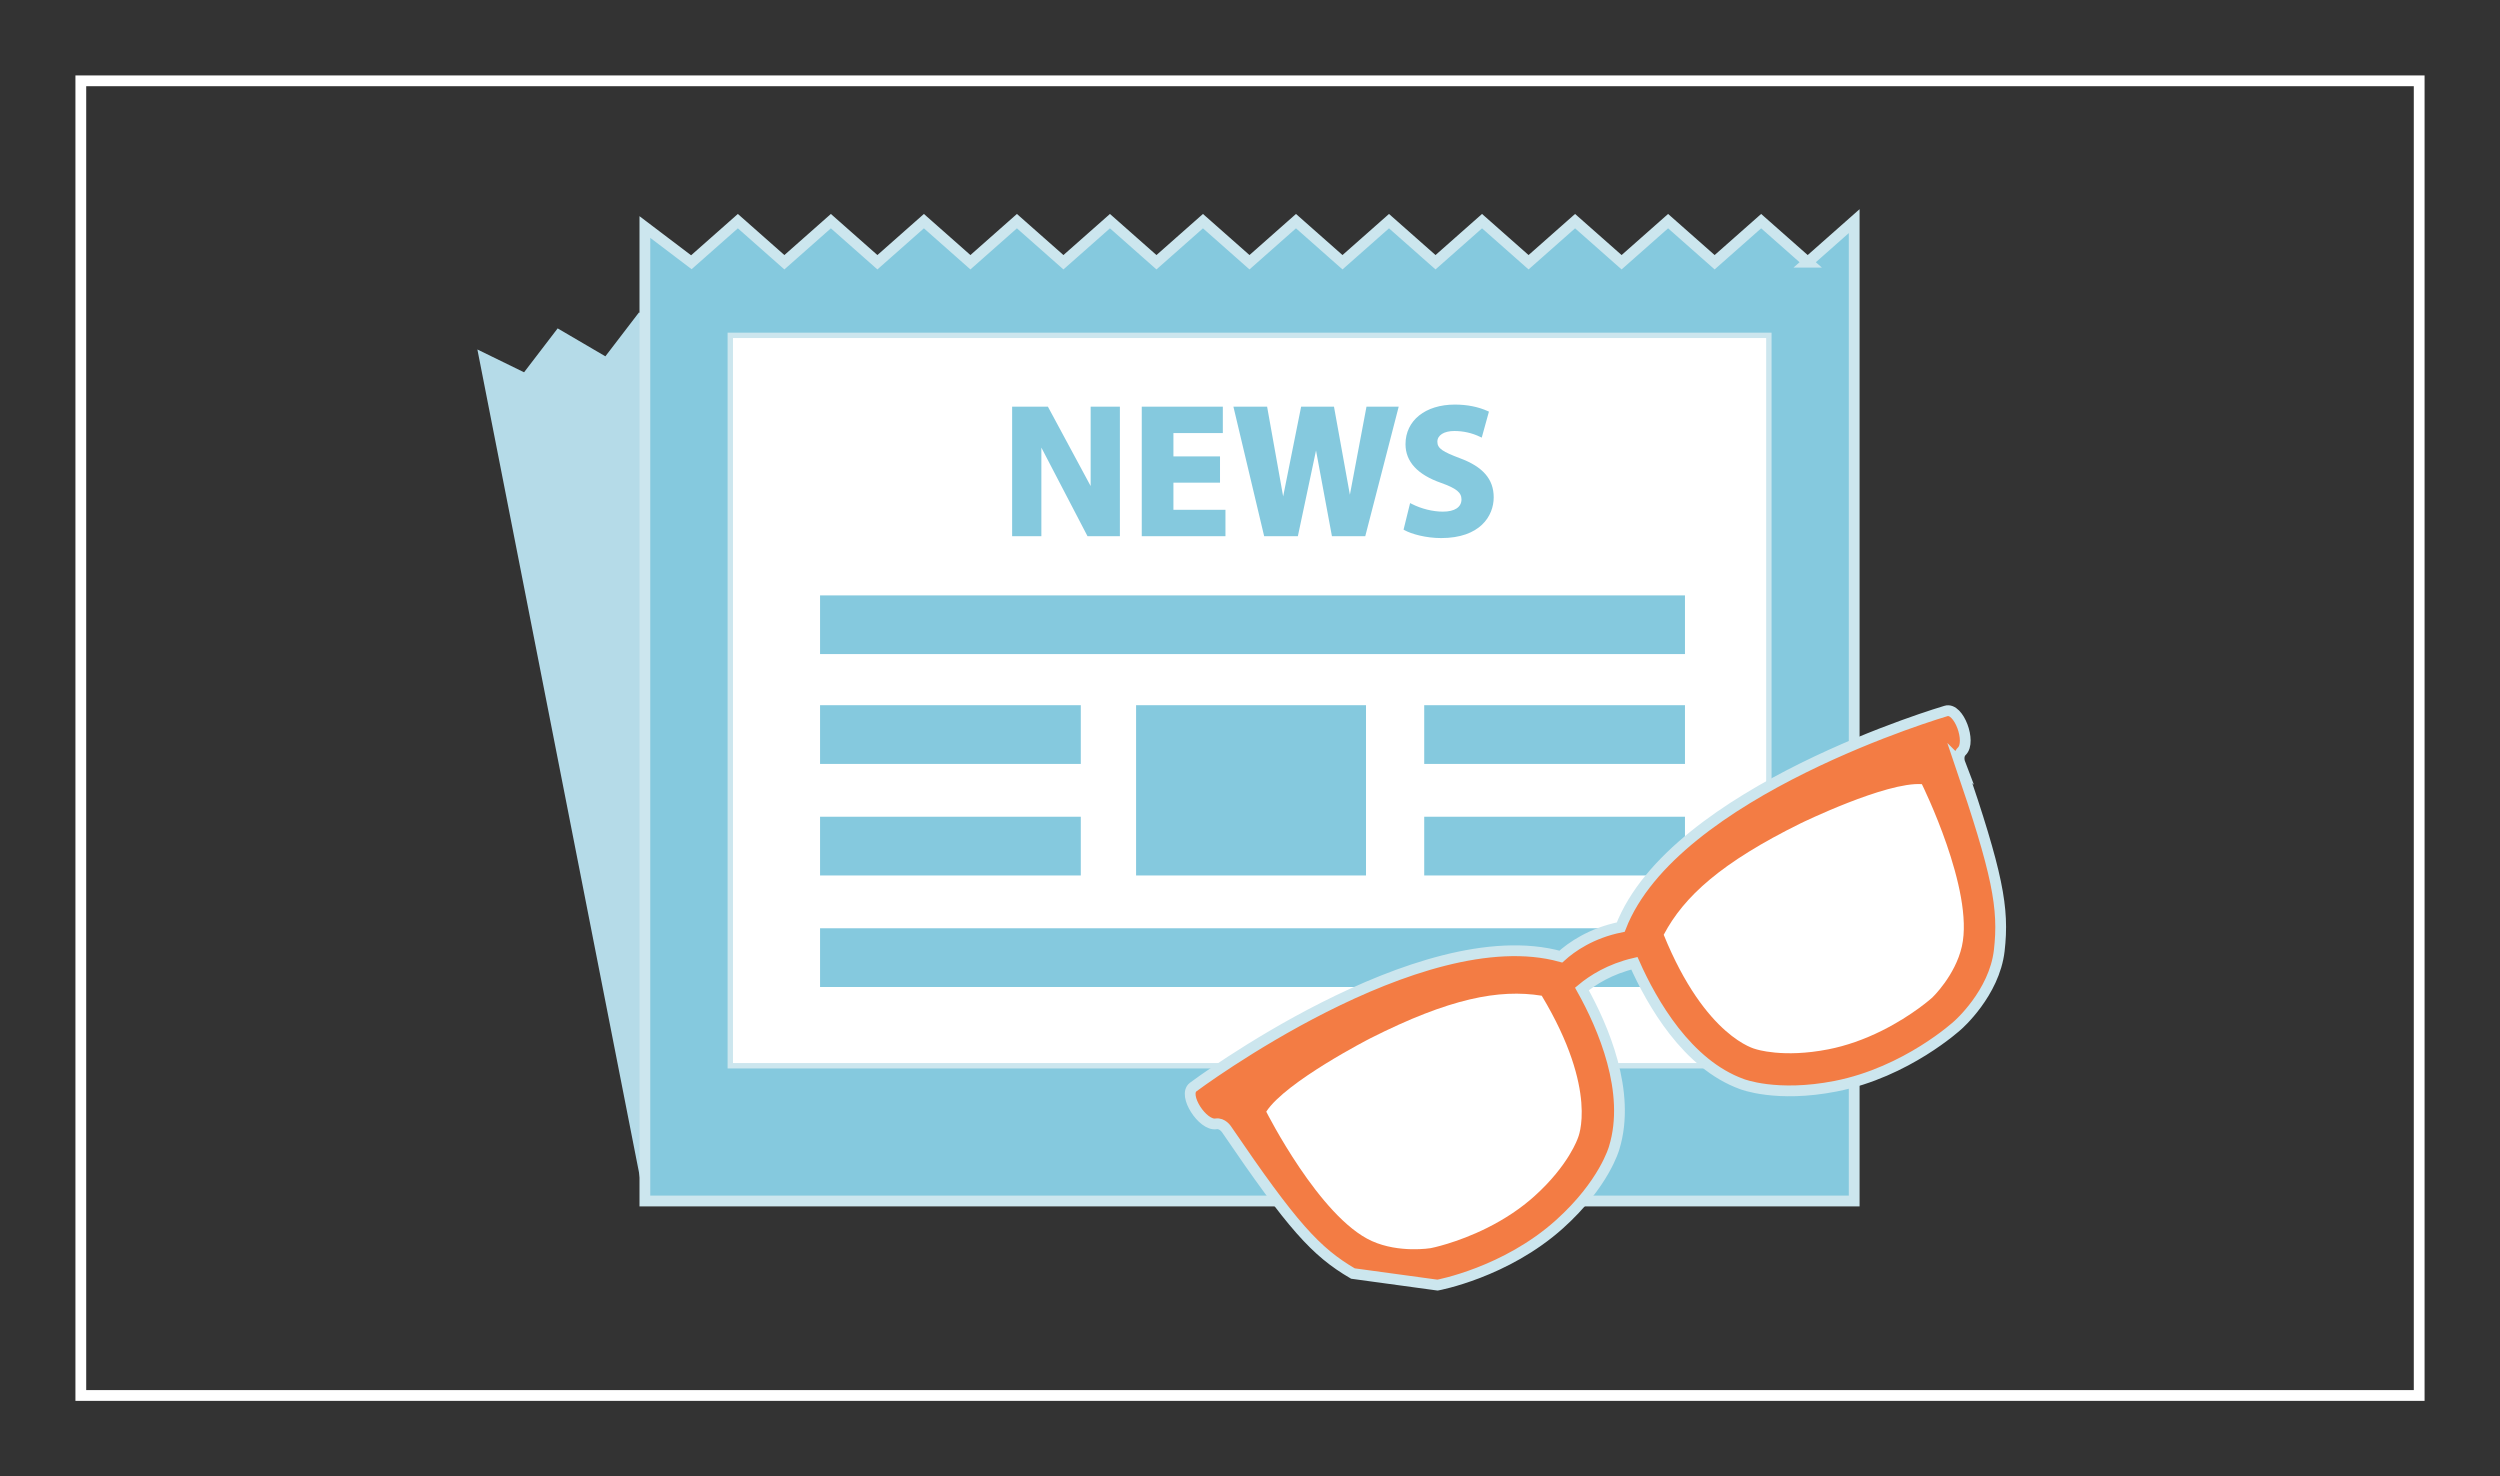 <svg xmlns="http://www.w3.org/2000/svg" width="464" height="274" viewBox="0 0 464 274"><rect x="0" y="0" width="464" height="274" fill="#333333" stroke="none"/><polygon fill="#B5DBE8" points="172.732,54.277 163.875,49.092 157.638,57.242 148.781,52.057 142.543,60.205 133.689,55.018 127.452,63.168 118.596,57.982 112.357,66.133 103.502,60.947 97.266,69.098 88.602,64.861 119.635,222.906 315.859,184.377"/><path fill="#85C9DE" stroke="#CCE6EE" stroke-width="2" stroke-miterlimit="10" d="M335.508 48.672l-8.637-7.629-8.635 7.629-8.637-7.629-8.632 7.629-8.635-7.629-8.633 7.629-8.634-7.629-8.633 7.629-8.633-7.629-8.633 7.629-8.631-7.629-8.631 7.629-8.633-7.629-8.632 7.629-8.632-7.629-8.633 7.629-8.633-7.629-8.631 7.629-8.632-7.629-8.632 7.629-8.633-7.629-8.631 7.629-8.633-7.629-8.631 7.629-8.627-6.539v180.773h224.448v-181.863l-8.631 7.629zm-7.707 148.631h-191.76v-134.561h191.76v134.561z"/><path fill="#fff" d="M327.801 197.303h-191.76v-134.561h191.76v134.561z"/><path fill="#85C9DE" d="M312.73 110.502h-160.527v10.896h160.527v-10.896zm-112.134 20.383h-48.393v10.896h48.393v-10.896zm0 20.703h-48.393v10.896h48.393v-10.896zm112.134-20.703h-48.396v10.896h48.396v-10.896zm0 20.703h-48.396v10.896h48.396v-10.896zm0 20.703h-160.527v10.893h160.527v-10.893zm-59.199-41.406h-42.675v31.6h42.675v-31.6zm-18.904-31.371l-5.707-24.041h6.254l2.979 16.66 3.337-16.66h6.096l2.953 16.35 3.082-16.35h5.979l-6.207 24.041h-6.187l-2.953-15.9-3.369 15.9h-6.257zm-7.182-4.901h-9.658v-5.033h8.646v-4.869h-8.646v-4.336h9.17v-4.902h-15.048v24.041h15.536v-4.901zm40.346.348c-1.859 0-4.016-.535-5.768-1.434l-.308-.156-1.215 4.93.185.102c1.274.703 3.944 1.463 6.791 1.463 7.199 0 9.754-4.074 9.754-7.559 0-3.371-1.994-5.68-6.275-7.264-3.139-1.189-4.182-1.797-4.182-3.057 0-1.211 1.233-1.992 3.145-1.992 1.682 0 3.295.365 4.797 1.088l.294.141 1.335-4.824-.213-.098c-1.783-.803-3.84-1.211-6.109-1.211-5.479 0-9.162 2.953-9.162 7.35 0 3.242 2.23 5.662 6.631 7.195 2.81 1.006 3.759 1.775 3.759 3.055-.002 1.443-1.262 2.271-3.459 2.271zm-74.514-11.887l8.562 16.439h6.01v-24.04h-5.426v14.736l-7.936-14.736h-6.637v24.041h5.426l.001-16.44z"/><path fill="#F37C44" stroke="#CCE6EE" stroke-width="2" stroke-miterlimit="10" d="M363.758 141.641s-.521-1.363.357-2.209c1.799-1.731-.549-8.182-2.924-7.479 0 0-50.566 14.791-60.381 40.118-5.478 1.103-9.143 3.683-11.117 5.474-26.153-7.252-68.236 24.213-68.236 24.213-1.984 1.479 1.762 7.229 4.227 6.832 1.201-.196 1.98 1.039 1.98 1.039 12.221 17.955 16.545 22.705 23.438 26.74l15.707 2.149s12.631-2.311 22.637-11.307c8.345-7.5 10.15-14.176 10.15-14.176 3.172-10.354-2.049-22.43-5.99-29.479 1.978-1.65 5.195-3.714 9.738-4.771 3.281 7.389 9.791 18.743 19.939 22.416 0 0 6.42 2.562 17.43.396 13.201-2.6 22.639-11.309 22.639-11.309s6.797-5.916 7.711-13.85c.912-7.93-.29-14.243-7.305-34.797z"/><path fill="#fff" d="M235.018 206.326c3.609-5.588 19.342-13.631 19.342-13.631 14.638-7.396 23.859-9.168 31.787-7.891 10.642 17.727 6.713 26.405 6.713 26.405-.006.002-1.646 5.022-8.079 10.808-2.484 2.233-5.437 4.213-8.771 5.879-5.662 2.826-10.412 3.748-10.46 3.758 0 0-5.829.977-10.921-1.312-9.713-4.363-19.611-24.016-19.611-24.016z"/><path fill="#fff" d="M356.701 145.539c-6.637-.471-22.516 7.279-22.516 7.279-14.703 7.26-21.658 13.57-25.4 20.676 7.783 19.154 17.086 21.227 17.086 21.227h-.002c.006-.004 5.008 1.701 13.496.029 3.277-.645 6.63-1.816 9.964-3.482 5.661-2.828 9.251-6.074 9.286-6.104 0 0 4.283-4.074 5.512-9.521 2.344-10.387-7.426-30.104-7.426-30.104z"/><rect x="15" y="15" stroke="#fff" stroke-width="2" stroke-miterlimit="10" width="434" height="244" fill="none"/></svg>